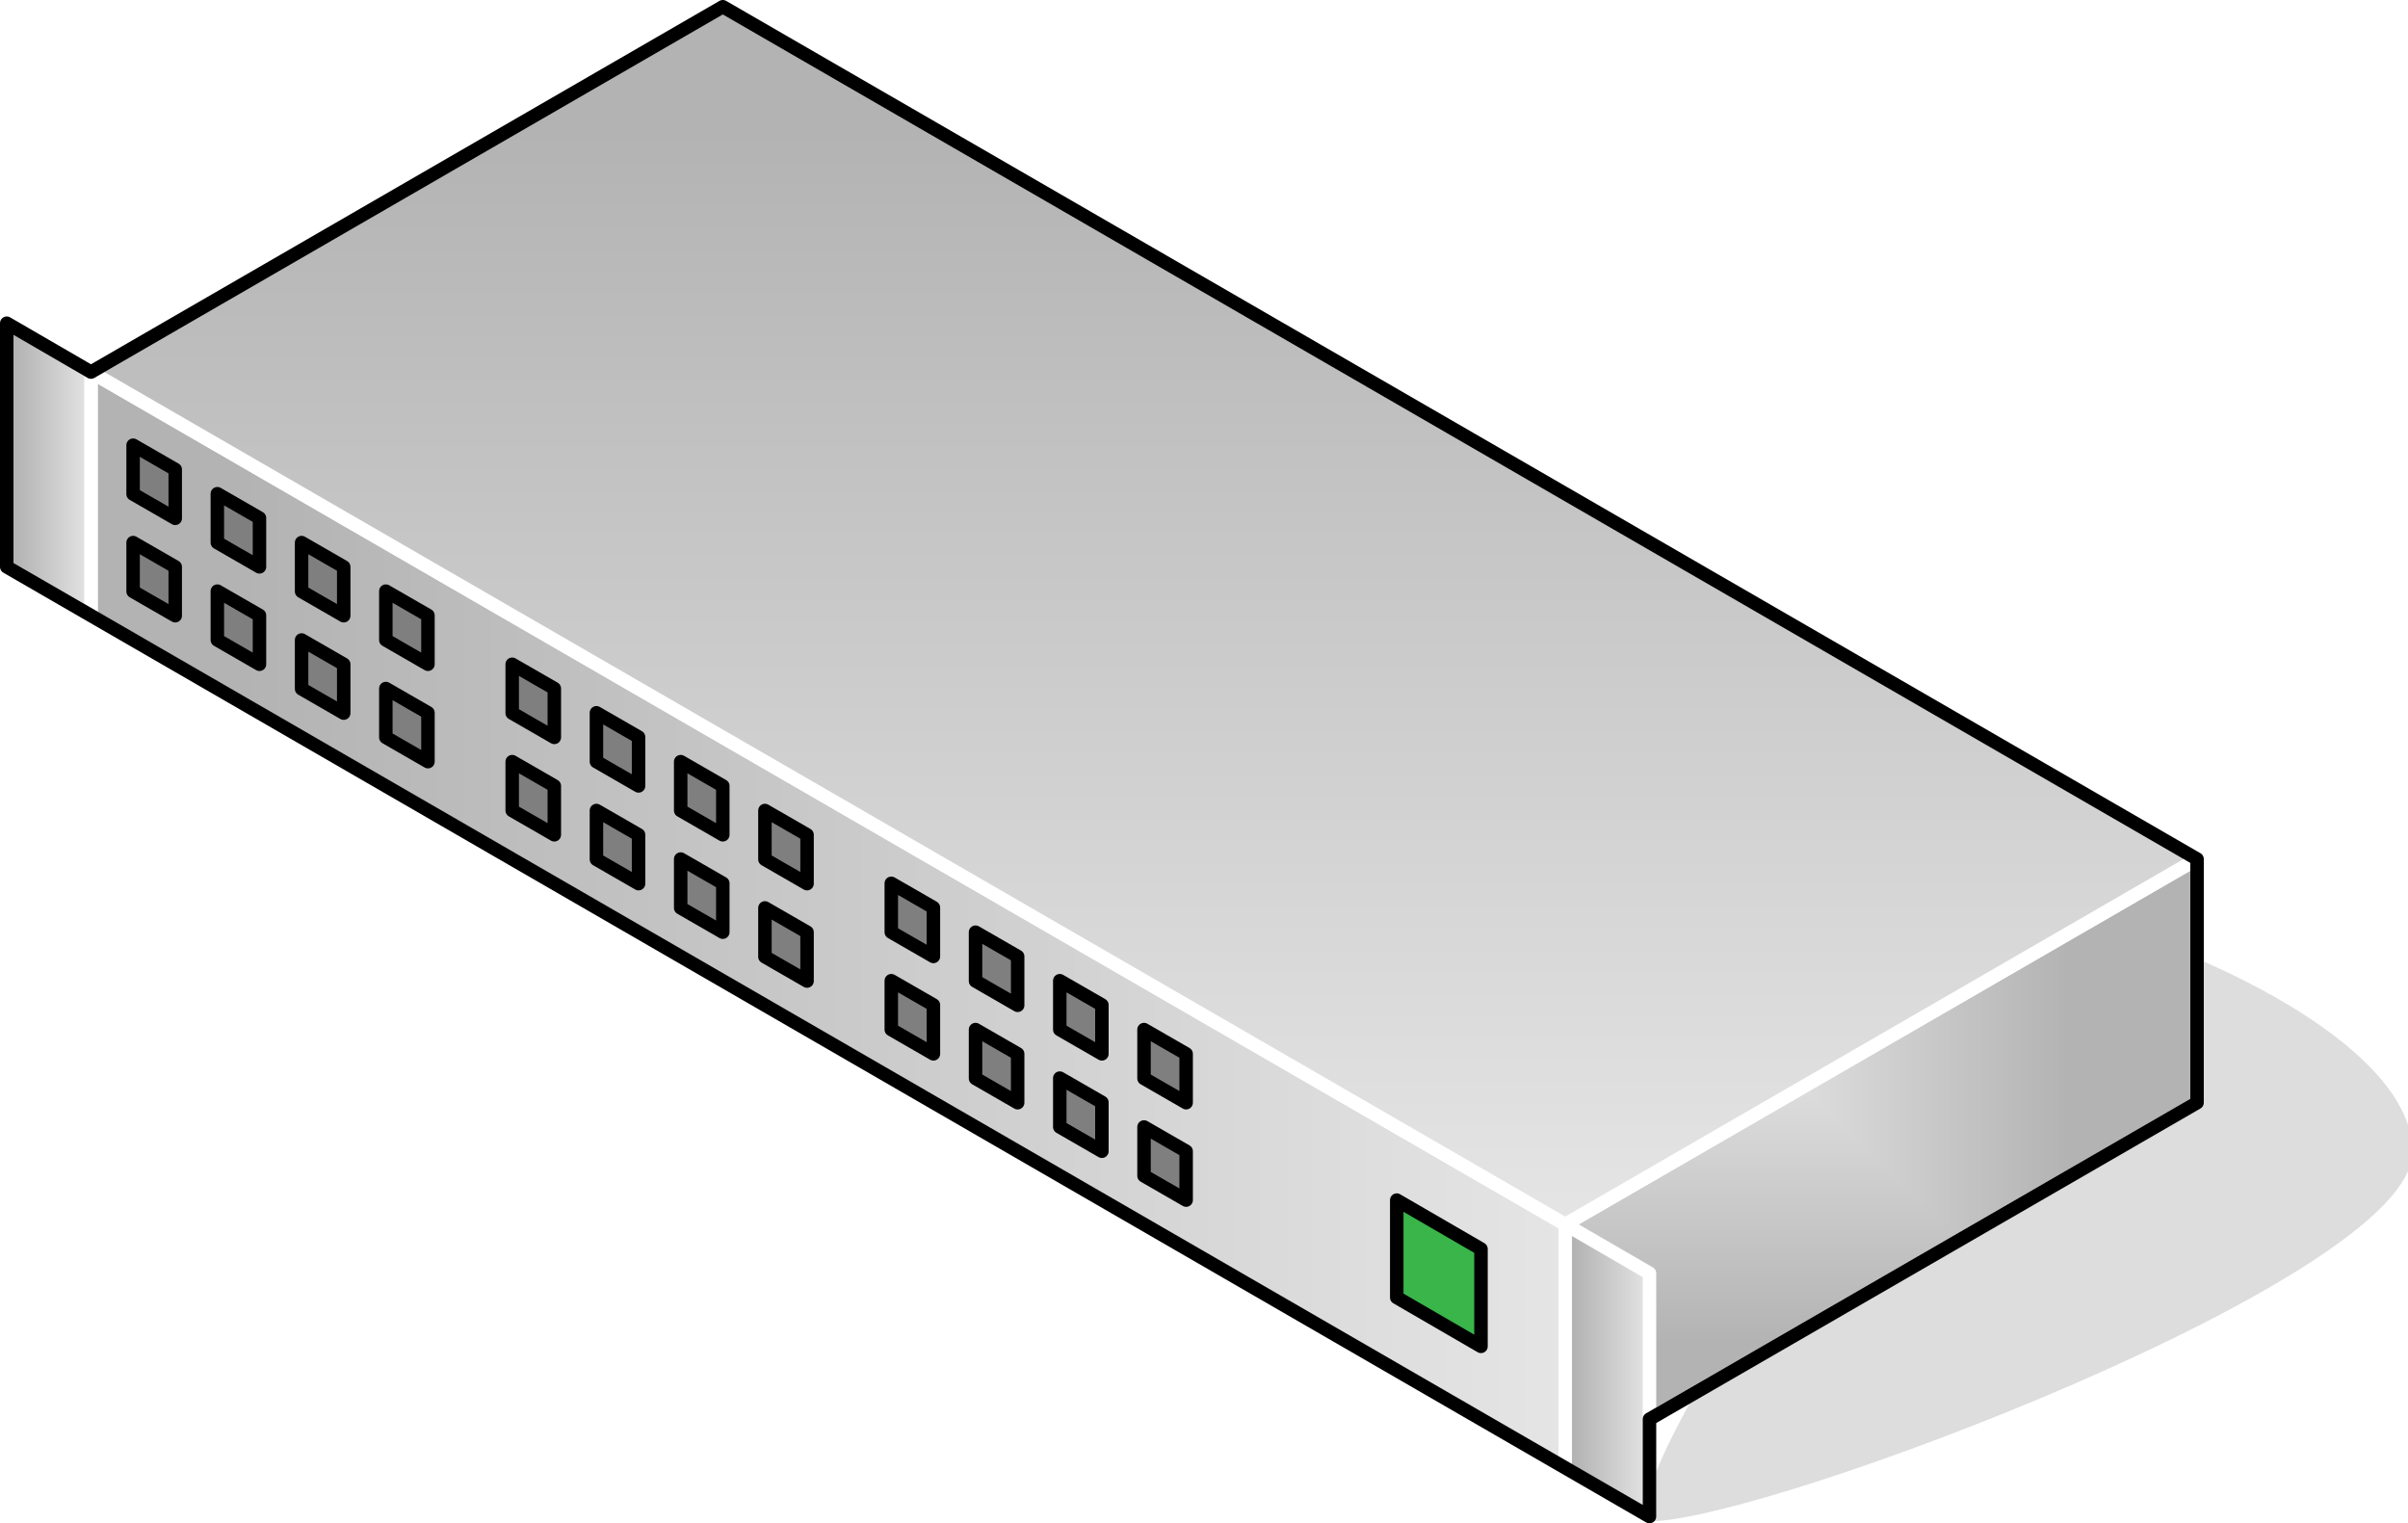 <?xml version="1.0" encoding="UTF-8"?>
<!DOCTYPE svg PUBLIC "-//W3C//DTD SVG 1.1//EN" "http://www.w3.org/Graphics/SVG/1.1/DTD/svg11.dtd">
<svg version="1.2" width="71.46mm" height="45.2mm" viewBox="4460 19881 7146 4520" preserveAspectRatio="xMidYMid" fill-rule="evenodd" stroke-width="28.222" stroke-linejoin="round" xmlns="http://www.w3.org/2000/svg" xmlns:ooo="http://xml.openoffice.org/svg/export" xmlns:xlink="http://www.w3.org/1999/xlink" xmlns:presentation="http://sun.com/xmlns/staroffice/presentation" xmlns:smil="http://www.w3.org/2001/SMIL20/" xmlns:anim="urn:oasis:names:tc:opendocument:xmlns:animation:1.0" xml:space="preserve">
 <defs class="ClipPathGroup">
  <clipPath id="presentation_clip_path" clipPathUnits="userSpaceOnUse">
   <rect x="4460" y="19881" width="7146" height="4520"/>
  </clipPath>
 </defs>
 <defs class="TextShapeIndex">
  <g ooo:slide="id1" ooo:id-list="id3 id4 id5 id6 id7 id8 id9 id10 id11 id12 id13 id14 id15 id16 id17 id18 id19 id20 id21 id22 id23 id24 id25 id26 id27 id28 id29 id30 id31 id32 id33 id34"/>
 </defs>
 <defs class="EmbeddedBulletChars">
  <g id="bullet-char-template(57356)" transform="scale(0,-0)">
   <path d="M 580,1141 L 1163,571 580,0 -4,571 580,1141 Z"/>
  </g>
  <g id="bullet-char-template(57354)" transform="scale(0,-0)">
   <path d="M 8,1128 L 1137,1128 1137,0 8,0 8,1128 Z"/>
  </g>
  <g id="bullet-char-template(10146)" transform="scale(0,-0)">
   <path d="M 174,0 L 602,739 174,1481 1456,739 174,0 Z M 1358,739 L 309,1346 659,739 1358,739 Z"/>
  </g>
  <g id="bullet-char-template(10132)" transform="scale(0,-0)">
   <path d="M 2015,739 L 1276,0 717,0 1260,543 174,543 174,936 1260,936 717,1481 1274,1481 2015,739 Z"/>
  </g>
  <g id="bullet-char-template(10007)" transform="scale(0,-0)">
   <path d="M 0,-2 C -7,14 -16,27 -25,37 L 356,567 C 262,823 215,952 215,954 215,979 228,992 255,992 264,992 276,990 289,987 310,991 331,999 354,1012 L 381,999 492,748 772,1049 836,1024 860,1049 C 881,1039 901,1025 922,1006 886,937 835,863 770,784 769,783 710,716 594,584 L 774,223 C 774,196 753,168 711,139 L 727,119 C 717,90 699,76 672,76 641,76 570,178 457,381 L 164,-76 C 142,-110 111,-127 72,-127 30,-127 9,-110 8,-76 1,-67 -2,-52 -2,-32 -2,-23 -1,-13 0,-2 Z"/>
  </g>
  <g id="bullet-char-template(10004)" transform="scale(0,-0)">
   <path d="M 285,-33 C 182,-33 111,30 74,156 52,228 41,333 41,471 41,549 55,616 82,672 116,743 169,778 240,778 293,778 328,747 346,684 L 369,508 C 377,444 397,411 428,410 L 1163,1116 C 1174,1127 1196,1133 1229,1133 1271,1133 1292,1118 1292,1087 L 1292,965 C 1292,929 1282,901 1262,881 L 442,47 C 390,-6 338,-33 285,-33 Z"/>
  </g>
  <g id="bullet-char-template(9679)" transform="scale(0,-0)">
   <path d="M 813,0 C 632,0 489,54 383,161 276,268 223,411 223,592 223,773 276,916 383,1023 489,1130 632,1184 813,1184 992,1184 1136,1130 1245,1023 1353,916 1407,772 1407,592 1407,412 1353,268 1245,161 1136,54 992,0 813,0 Z"/>
  </g>
  <g id="bullet-char-template(8226)" transform="scale(0,-0)">
   <path d="M 346,457 C 273,457 209,483 155,535 101,586 74,649 74,723 74,796 101,859 155,911 209,963 273,989 346,989 419,989 480,963 531,910 582,859 608,796 608,723 608,648 583,586 532,535 482,483 420,457 346,457 Z"/>
  </g>
  <g id="bullet-char-template(8211)" transform="scale(0,-0)">
   <path d="M -4,459 L 1135,459 1135,606 -4,606 -4,459 Z"/>
  </g>
 </defs>
 <defs class="TextEmbeddedBitmaps"/>
 <g class="SlideGroup">
  <g>
   <g id="id1" class="Slide" clip-path="url(#presentation_clip_path)">
    <g class="Page">
     <g class="Group">
      <g class="com.sun.star.drawing.ClosedBezierShape">
       <g id="id3">
        <rect class="BoundingBox" stroke="none" fill="none" x="9354" y="22574" width="2253" height="1809"/>
        <path fill="rgb(221,221,221)" stroke="none" d="M 9355,24381 C 9698,24381 11605,23659 11605,23298 11605,22936 10698,22575 10355,22575 10355,22792 9355,24092 9355,24381 Z"/>
        <path fill="none" stroke="rgb(221,221,221)" d="M 9355,24381 C 9698,24381 11605,23659 11605,23298 11605,22936 10698,22575 10355,22575 10355,22792 9355,24092 9355,24381 Z"/>
       </g>
      </g>
      <g class="Group">
       <g class="com.sun.star.drawing.PolyPolygonShape">
        <g id="id4">
         <rect class="BoundingBox" stroke="none" fill="none" x="4710" y="20965" width="4416" height="3293"/>
         <g>
          <defs>
           <linearGradient id="gradient1" x1="4729" y1="22611" x2="9105" y2="22611" gradientUnits="userSpaceOnUse">
            <stop offset="0.1" style="stop-color:rgb(179,179,179)"/>
            <stop offset="1" style="stop-color:rgb(229,229,229)"/>
           </linearGradient>
          </defs>
          <path style="fill:url(#gradient1)" d="M 4730,21708 L 4730,20985 9105,23514 9105,24237 4730,21708 Z"/>
         </g>
         <path fill="none" stroke="rgb(255,255,255)" stroke-width="40" stroke-linejoin="round" d="M 4730,21708 L 4730,20985 9105,23514 9105,24237 4730,21708 Z"/>
        </g>
       </g>
       <g class="com.sun.star.drawing.PolyPolygonShape">
        <g id="id5">
         <rect class="BoundingBox" stroke="none" fill="none" x="9085" y="22409" width="1916" height="1848"/>
         <g>
          <defs>
           <pattern id="pattern1" x="9105" y="22430" width="1876" height="1807" patternUnits="userSpaceOnUse">
            <g transform="translate(-9105,-22430)">
             <path fill="rgb(179,179,179)" stroke="none" d="M 9104,22429 L 10981,22429 10981,24237 9104,24237 9104,22429 Z M 8747,22086 L 10586,22086 10586,23856 8747,23856 8747,22086 Z"/>
             <path fill="rgb(180,180,180)" stroke="none" d="M 8747,22086 L 10586,22086 10586,23856 8747,23856 8747,22086 Z M 8766,22104 L 10567,22104 10567,23838 8766,23838 8766,22104 Z"/>
             <path fill="rgb(181,181,181)" stroke="none" d="M 8766,22104 L 10567,22104 10567,23838 8766,23838 8766,22104 Z M 8785,22122 L 10548,22122 10548,23820 8785,23820 8785,22122 Z"/>
             <path fill="rgb(182,182,182)" stroke="none" d="M 8785,22122 L 10548,22122 10548,23820 8785,23820 8785,22122 Z M 8804,22140 L 10529,22140 10529,23802 8804,23802 8804,22140 Z"/>
             <path fill="rgb(183,183,183)" stroke="none" d="M 8804,22140 L 10529,22140 10529,23802 8804,23802 8804,22140 Z M 8822,22158 L 10511,22158 10511,23784 8822,23784 8822,22158 Z"/>
             <path fill="rgb(184,184,184)" stroke="none" d="M 8822,22158 L 10511,22158 10511,23784 8822,23784 8822,22158 Z M 8841,22176 L 10492,22176 10492,23766 8841,23766 8841,22176 Z"/>
             <path fill="rgb(185,185,185)" stroke="none" d="M 8841,22176 L 10492,22176 10492,23766 8841,23766 8841,22176 Z M 8860,22194 L 10473,22194 10473,23748 8860,23748 8860,22194 Z"/>
             <path fill="rgb(186,186,186)" stroke="none" d="M 8860,22194 L 10473,22194 10473,23748 8860,23748 8860,22194 Z M 8879,22212 L 10454,22212 10454,23730 8879,23730 8879,22212 Z"/>
             <path fill="rgb(187,187,187)" stroke="none" d="M 8879,22212 L 10454,22212 10454,23730 8879,23730 8879,22212 Z M 8898,22230 L 10435,22230 10435,23712 8898,23712 8898,22230 Z"/>
             <path fill="rgb(188,188,188)" stroke="none" d="M 8898,22230 L 10435,22230 10435,23712 8898,23712 8898,22230 Z M 8916,22248 L 10417,22248 10417,23694 8916,23694 8916,22248 Z"/>
             <path fill="rgb(189,189,189)" stroke="none" d="M 8916,22248 L 10417,22248 10417,23694 8916,23694 8916,22248 Z M 8935,22266 L 10398,22266 10398,23676 8935,23676 8935,22266 Z"/>
             <path fill="rgb(190,190,190)" stroke="none" d="M 8935,22266 L 10398,22266 10398,23676 8935,23676 8935,22266 Z M 8954,22285 L 10379,22285 10379,23657 8954,23657 8954,22285 Z"/>
             <path fill="rgb(191,191,191)" stroke="none" d="M 8954,22285 L 10379,22285 10379,23657 8954,23657 8954,22285 Z M 8973,22303 L 10360,22303 10360,23639 8973,23639 8973,22303 Z"/>
             <path fill="rgb(192,192,192)" stroke="none" d="M 8973,22303 L 10360,22303 10360,23639 8973,23639 8973,22303 Z M 8991,22321 L 10342,22321 10342,23621 8991,23621 8991,22321 Z"/>
             <path fill="rgb(193,193,193)" stroke="none" d="M 8991,22321 L 10342,22321 10342,23621 8991,23621 8991,22321 Z M 9010,22339 L 10323,22339 10323,23603 9010,23603 9010,22339 Z"/>
             <path fill="rgb(194,194,194)" stroke="none" d="M 9010,22339 L 10323,22339 10323,23603 9010,23603 9010,22339 Z M 9029,22357 L 10304,22357 10304,23585 9029,23585 9029,22357 Z"/>
             <path fill="rgb(195,195,195)" stroke="none" d="M 9029,22357 L 10304,22357 10304,23585 9029,23585 9029,22357 Z M 9048,22375 L 10285,22375 10285,23567 9048,23567 9048,22375 Z"/>
             <path fill="rgb(196,196,196)" stroke="none" d="M 9048,22375 L 10285,22375 10285,23567 9048,23567 9048,22375 Z M 9067,22393 L 10266,22393 10266,23549 9067,23549 9067,22393 Z"/>
             <path fill="rgb(197,197,197)" stroke="none" d="M 9067,22393 L 10266,22393 10266,23549 9067,23549 9067,22393 Z M 9085,22410 L 10248,22410 10248,23531 9085,23531 9085,22410 Z"/>
             <path fill="rgb(198,198,198)" stroke="none" d="M 9085,22410 L 10248,22410 10248,23531 9085,23531 9085,22410 Z M 9103,22428 L 10229,22428 10229,23513 9103,23513 9103,22428 Z"/>
             <path fill="rgb(199,199,199)" stroke="none" d="M 9103,22428 L 10229,22428 10229,23513 9103,23513 9103,22428 Z M 9122,22446 L 10210,22446 10210,23495 9122,23495 9122,22446 Z"/>
             <path fill="rgb(200,200,200)" stroke="none" d="M 9122,22446 L 10210,22446 10210,23495 9122,23495 9122,22446 Z M 9141,22464 L 10191,22464 10191,23477 9141,23477 9141,22464 Z"/>
             <path fill="rgb(201,201,201)" stroke="none" d="M 9141,22464 L 10191,22464 10191,23477 9141,23477 9141,22464 Z M 9159,22483 L 10173,22483 10173,23458 9159,23458 9159,22483 Z"/>
             <path fill="rgb(202,202,202)" stroke="none" d="M 9159,22483 L 10173,22483 10173,23458 9159,23458 9159,22483 Z M 9178,22501 L 10154,22501 10154,23440 9178,23440 9178,22501 Z"/>
             <path fill="rgb(203,203,203)" stroke="none" d="M 9178,22501 L 10154,22501 10154,23440 9178,23440 9178,22501 Z M 9197,22519 L 10135,22519 10135,23422 9197,23422 9197,22519 Z"/>
             <path fill="rgb(204,204,204)" stroke="none" d="M 9197,22519 L 10135,22519 10135,23422 9197,23422 9197,22519 Z M 9216,22537 L 10116,22537 10116,23404 9216,23404 9216,22537 Z"/>
             <path fill="rgb(205,205,205)" stroke="none" d="M 9216,22537 L 10116,22537 10116,23404 9216,23404 9216,22537 Z M 9235,22555 L 10097,22555 10097,23386 9235,23386 9235,22555 Z"/>
             <path fill="rgb(206,206,206)" stroke="none" d="M 9235,22555 L 10097,22555 10097,23386 9235,23386 9235,22555 Z M 9253,22573 L 10079,22573 10079,23368 9253,23368 9253,22573 Z"/>
             <path fill="rgb(207,207,207)" stroke="none" d="M 9253,22573 L 10079,22573 10079,23368 9253,23368 9253,22573 Z M 9272,22591 L 10060,22591 10060,23350 9272,23350 9272,22591 Z"/>
             <path fill="rgb(208,208,208)" stroke="none" d="M 9272,22591 L 10060,22591 10060,23350 9272,23350 9272,22591 Z M 9291,22609 L 10041,22609 10041,23332 9291,23332 9291,22609 Z"/>
             <path fill="rgb(209,209,209)" stroke="none" d="M 9291,22609 L 10041,22609 10041,23332 9291,23332 9291,22609 Z M 9310,22627 L 10022,22627 10022,23314 9310,23314 9310,22627 Z"/>
             <path fill="rgb(210,210,210)" stroke="none" d="M 9310,22627 L 10022,22627 10022,23314 9310,23314 9310,22627 Z M 9328,22645 L 10004,22645 10004,23296 9328,23296 9328,22645 Z"/>
             <path fill="rgb(211,211,211)" stroke="none" d="M 9328,22645 L 10004,22645 10004,23296 9328,23296 9328,22645 Z M 9347,22663 L 9985,22663 9985,23278 9347,23278 9347,22663 Z"/>
             <path fill="rgb(212,212,212)" stroke="none" d="M 9347,22663 L 9985,22663 9985,23278 9347,23278 9347,22663 Z M 9366,22682 L 9966,22682 9966,23259 9366,23259 9366,22682 Z"/>
             <path fill="rgb(213,213,213)" stroke="none" d="M 9366,22682 L 9966,22682 9966,23259 9366,23259 9366,22682 Z M 9385,22700 L 9947,22700 9947,23241 9385,23241 9385,22700 Z"/>
             <path fill="rgb(214,214,214)" stroke="none" d="M 9385,22700 L 9947,22700 9947,23241 9385,23241 9385,22700 Z M 9404,22718 L 9928,22718 9928,23223 9404,23223 9404,22718 Z"/>
             <path fill="rgb(215,215,215)" stroke="none" d="M 9404,22718 L 9928,22718 9928,23223 9404,23223 9404,22718 Z M 9422,22736 L 9910,22736 9910,23205 9422,23205 9422,22736 Z"/>
             <path fill="rgb(216,216,216)" stroke="none" d="M 9422,22736 L 9910,22736 9910,23205 9422,23205 9422,22736 Z M 9441,22754 L 9891,22754 9891,23187 9441,23187 9441,22754 Z"/>
             <path fill="rgb(217,217,217)" stroke="none" d="M 9441,22754 L 9891,22754 9891,23187 9441,23187 9441,22754 Z M 9460,22772 L 9872,22772 9872,23169 9460,23169 9460,22772 Z"/>
             <path fill="rgb(218,218,218)" stroke="none" d="M 9460,22772 L 9872,22772 9872,23169 9460,23169 9460,22772 Z M 9479,22790 L 9853,22790 9853,23151 9479,23151 9479,22790 Z"/>
             <path fill="rgb(219,219,219)" stroke="none" d="M 9479,22790 L 9853,22790 9853,23151 9479,23151 9479,22790 Z M 9497,22808 L 9835,22808 9835,23133 9497,23133 9497,22808 Z"/>
             <path fill="rgb(220,220,220)" stroke="none" d="M 9497,22808 L 9835,22808 9835,23133 9497,23133 9497,22808 Z M 9516,22826 L 9816,22826 9816,23115 9516,23115 9516,22826 Z"/>
             <path fill="rgb(221,221,221)" stroke="none" d="M 9516,22826 L 9816,22826 9816,23115 9516,23115 9516,22826 Z M 9535,22844 L 9797,22844 9797,23097 9535,23097 9535,22844 Z"/>
             <path fill="rgb(222,222,222)" stroke="none" d="M 9535,22844 L 9797,22844 9797,23097 9535,23097 9535,22844 Z M 9554,22862 L 9778,22862 9778,23079 9554,23079 9554,22862 Z"/>
             <path fill="rgb(223,223,223)" stroke="none" d="M 9554,22862 L 9778,22862 9778,23079 9554,23079 9554,22862 Z M 9573,22881 L 9759,22881 9759,23060 9573,23060 9573,22881 Z"/>
             <path fill="rgb(224,224,224)" stroke="none" d="M 9573,22881 L 9759,22881 9759,23060 9573,23060 9573,22881 Z M 9591,22899 L 9741,22899 9741,23042 9591,23042 9591,22899 Z"/>
             <path fill="rgb(225,225,225)" stroke="none" d="M 9591,22899 L 9741,22899 9741,23042 9591,23042 9591,22899 Z M 9610,22917 L 9722,22917 9722,23024 9610,23024 9610,22917 Z"/>
             <path fill="rgb(226,226,226)" stroke="none" d="M 9610,22917 L 9722,22917 9722,23024 9610,23024 9610,22917 Z M 9629,22935 L 9703,22935 9703,23006 9629,23006 9629,22935 Z"/>
             <path fill="rgb(227,227,227)" stroke="none" d="M 9629,22935 L 9703,22935 9703,23006 9629,23006 9629,22935 Z M 9648,22953 L 9684,22953 9684,22988 9648,22988 9648,22953 Z"/>
             <path fill="rgb(229,229,229)" stroke="none" d="M 9648,22953 L 9684,22953 9684,22988 9648,22988 9648,22953 Z"/>
            </g>
           </pattern>
          </defs>
          <path style="fill:url(#pattern1)" d="M 9105,24236 L 9105,23514 10980,22430 10980,23153 9105,24236 Z"/>
         </g>
         <path fill="none" stroke="rgb(255,255,255)" stroke-width="40" stroke-linejoin="round" d="M 9105,24236 L 9105,23514 10980,22430 10980,23153 9105,24236 Z"/>
        </g>
       </g>
       <g class="com.sun.star.drawing.PolyPolygonShape">
        <g id="id6">
         <rect class="BoundingBox" stroke="none" fill="none" x="4710" y="19881" width="6291" height="3654"/>
         <g>
          <defs>
           <linearGradient id="gradient2" x1="7855" y1="19901" x2="7855" y2="23514" gradientUnits="userSpaceOnUse">
            <stop offset="0.1" style="stop-color:rgb(179,179,179)"/>
            <stop offset="1" style="stop-color:rgb(229,229,229)"/>
           </linearGradient>
          </defs>
          <path style="fill:url(#gradient2)" d="M 9105,23514 L 4730,20985 6605,19901 10980,22430 9105,23514 Z"/>
         </g>
         <path fill="none" stroke="rgb(255,255,255)" stroke-width="40" stroke-linejoin="round" d="M 9105,23514 L 4730,20985 6605,19901 10980,22430 9105,23514 Z"/>
        </g>
       </g>
       <g class="com.sun.star.drawing.PolyPolygonShape">
        <g id="id7">
         <rect class="BoundingBox" stroke="none" fill="none" x="8585" y="23422" width="291" height="475"/>
         <path fill="rgb(57,181,74)" stroke="none" d="M 8605,23731 L 8605,23442 8855,23587 8855,23876 8605,23731 Z"/>
         <path fill="none" stroke="rgb(0,0,0)" stroke-width="40" stroke-linejoin="round" d="M 8605,23731 L 8605,23442 8855,23587 8855,23876 8605,23731 Z"/>
        </g>
       </g>
       <g class="com.sun.star.drawing.PolyPolygonShape">
        <g id="id8">
         <rect class="BoundingBox" stroke="none" fill="none" x="4460" y="20820" width="291" height="908"/>
         <g>
          <defs>
           <linearGradient id="gradient3" x1="4480" y1="21273" x2="4731" y2="21273" gradientUnits="userSpaceOnUse">
            <stop offset="0.1" style="stop-color:rgb(179,179,179)"/>
            <stop offset="1" style="stop-color:rgb(229,229,229)"/>
           </linearGradient>
          </defs>
          <path style="fill:url(#gradient3)" d="M 4480,21563 L 4480,20840 4730,20985 4730,21707 4480,21563 Z"/>
         </g>
         <path fill="none" stroke="rgb(255,255,255)" stroke-width="40" stroke-linejoin="round" d="M 4480,21563 L 4480,20840 4730,20985 4730,21707 4480,21563 Z"/>
        </g>
       </g>
       <g class="com.sun.star.drawing.PolyPolygonShape">
        <g id="id9">
         <rect class="BoundingBox" stroke="none" fill="none" x="9085" y="23494" width="291" height="909"/>
         <g>
          <defs>
           <linearGradient id="gradient4" x1="9105" y1="23947" x2="9356" y2="23947" gradientUnits="userSpaceOnUse">
            <stop offset="0.1" style="stop-color:rgb(179,179,179)"/>
            <stop offset="1" style="stop-color:rgb(229,229,229)"/>
           </linearGradient>
          </defs>
          <path style="fill:url(#gradient4)" d="M 9105,24237 L 9105,23514 9355,23659 9355,24381 9105,24237 Z"/>
         </g>
         <path fill="none" stroke="rgb(255,255,255)" stroke-width="40" stroke-linejoin="round" d="M 9105,24237 L 9105,23514 9355,23659 9355,24381 9105,24237 Z"/>
        </g>
       </g>
       <g class="com.sun.star.drawing.PolyPolygonShape">
        <g id="id10">
         <rect class="BoundingBox" stroke="none" fill="none" x="4460" y="19881" width="6541" height="4521"/>
         <path fill="none" stroke="rgb(0,0,0)" stroke-width="40" stroke-linejoin="round" d="M 4480,21563 L 4480,20840 4730,20985 6605,19901 10980,22430 10980,23153 9355,24092 9355,24381 4480,21563 Z"/>
        </g>
       </g>
       <g class="com.sun.star.drawing.PolyPolygonShape">
        <g id="id11">
         <rect class="BoundingBox" stroke="none" fill="none" x="4835" y="21471" width="166" height="258"/>
         <path fill="rgb(127,127,127)" stroke="none" d="M 4855,21636 L 4855,21491 4980,21563 4980,21708 4855,21636 Z"/>
         <path fill="none" stroke="rgb(0,0,0)" stroke-width="40" stroke-linejoin="round" d="M 4855,21636 L 4855,21491 4980,21563 4980,21708 4855,21636 Z"/>
        </g>
       </g>
       <g class="com.sun.star.drawing.PolyPolygonShape">
        <g id="id12">
         <rect class="BoundingBox" stroke="none" fill="none" x="4835" y="21182" width="166" height="258"/>
         <path fill="rgb(127,127,127)" stroke="none" d="M 4855,21347 L 4855,21202 4980,21274 4980,21419 4855,21347 Z"/>
         <path fill="none" stroke="rgb(0,0,0)" stroke-width="40" stroke-linejoin="round" d="M 4855,21347 L 4855,21202 4980,21274 4980,21419 4855,21347 Z"/>
        </g>
       </g>
       <g class="com.sun.star.drawing.PolyPolygonShape">
        <g id="id13">
         <rect class="BoundingBox" stroke="none" fill="none" x="5085" y="21615" width="166" height="258"/>
         <path fill="rgb(127,127,127)" stroke="none" d="M 5105,21780 L 5105,21635 5230,21707 5230,21852 5105,21780 Z"/>
         <path fill="none" stroke="rgb(0,0,0)" stroke-width="40" stroke-linejoin="round" d="M 5105,21780 L 5105,21635 5230,21707 5230,21852 5105,21780 Z"/>
        </g>
       </g>
       <g class="com.sun.star.drawing.PolyPolygonShape">
        <g id="id14">
         <rect class="BoundingBox" stroke="none" fill="none" x="5085" y="21326" width="166" height="258"/>
         <path fill="rgb(127,127,127)" stroke="none" d="M 5105,21491 L 5105,21346 5230,21418 5230,21563 5105,21491 Z"/>
         <path fill="none" stroke="rgb(0,0,0)" stroke-width="40" stroke-linejoin="round" d="M 5105,21491 L 5105,21346 5230,21418 5230,21563 5105,21491 Z"/>
        </g>
       </g>
       <g class="com.sun.star.drawing.PolyPolygonShape">
        <g id="id15">
         <rect class="BoundingBox" stroke="none" fill="none" x="5335" y="21760" width="166" height="258"/>
         <path fill="rgb(127,127,127)" stroke="none" d="M 5355,21925 L 5355,21780 5480,21852 5480,21997 5355,21925 Z"/>
         <path fill="none" stroke="rgb(0,0,0)" stroke-width="40" stroke-linejoin="round" d="M 5355,21925 L 5355,21780 5480,21852 5480,21997 5355,21925 Z"/>
        </g>
       </g>
       <g class="com.sun.star.drawing.PolyPolygonShape">
        <g id="id16">
         <rect class="BoundingBox" stroke="none" fill="none" x="5335" y="21471" width="166" height="258"/>
         <path fill="rgb(127,127,127)" stroke="none" d="M 5355,21636 L 5355,21491 5480,21563 5480,21708 5355,21636 Z"/>
         <path fill="none" stroke="rgb(0,0,0)" stroke-width="40" stroke-linejoin="round" d="M 5355,21636 L 5355,21491 5480,21563 5480,21708 5355,21636 Z"/>
        </g>
       </g>
       <g class="com.sun.star.drawing.PolyPolygonShape">
        <g id="id17">
         <rect class="BoundingBox" stroke="none" fill="none" x="5585" y="21904" width="166" height="258"/>
         <path fill="rgb(127,127,127)" stroke="none" d="M 5605,22069 L 5605,21924 5730,21996 5730,22141 5605,22069 Z"/>
         <path fill="none" stroke="rgb(0,0,0)" stroke-width="40" stroke-linejoin="round" d="M 5605,22069 L 5605,21924 5730,21996 5730,22141 5605,22069 Z"/>
        </g>
       </g>
       <g class="com.sun.star.drawing.PolyPolygonShape">
        <g id="id18">
         <rect class="BoundingBox" stroke="none" fill="none" x="5585" y="21615" width="166" height="258"/>
         <path fill="rgb(127,127,127)" stroke="none" d="M 5605,21780 L 5605,21635 5730,21707 5730,21852 5605,21780 Z"/>
         <path fill="none" stroke="rgb(0,0,0)" stroke-width="40" stroke-linejoin="round" d="M 5605,21780 L 5605,21635 5730,21707 5730,21852 5605,21780 Z"/>
        </g>
       </g>
       <g class="com.sun.star.drawing.PolyPolygonShape">
        <g id="id19">
         <rect class="BoundingBox" stroke="none" fill="none" x="5960" y="22121" width="166" height="258"/>
         <path fill="rgb(127,127,127)" stroke="none" d="M 5980,22286 L 5980,22141 6105,22213 6105,22358 5980,22286 Z"/>
         <path fill="none" stroke="rgb(0,0,0)" stroke-width="40" stroke-linejoin="round" d="M 5980,22286 L 5980,22141 6105,22213 6105,22358 5980,22286 Z"/>
        </g>
       </g>
       <g class="com.sun.star.drawing.PolyPolygonShape">
        <g id="id20">
         <rect class="BoundingBox" stroke="none" fill="none" x="5960" y="21832" width="166" height="258"/>
         <path fill="rgb(127,127,127)" stroke="none" d="M 5980,21997 L 5980,21852 6105,21924 6105,22069 5980,21997 Z"/>
         <path fill="none" stroke="rgb(0,0,0)" stroke-width="40" stroke-linejoin="round" d="M 5980,21997 L 5980,21852 6105,21924 6105,22069 5980,21997 Z"/>
        </g>
       </g>
       <g class="com.sun.star.drawing.PolyPolygonShape">
        <g id="id21">
         <rect class="BoundingBox" stroke="none" fill="none" x="6210" y="22266" width="166" height="258"/>
         <path fill="rgb(127,127,127)" stroke="none" d="M 6230,22431 L 6230,22286 6355,22358 6355,22503 6230,22431 Z"/>
         <path fill="none" stroke="rgb(0,0,0)" stroke-width="40" stroke-linejoin="round" d="M 6230,22431 L 6230,22286 6355,22358 6355,22503 6230,22431 Z"/>
        </g>
       </g>
       <g class="com.sun.star.drawing.PolyPolygonShape">
        <g id="id22">
         <rect class="BoundingBox" stroke="none" fill="none" x="6210" y="21976" width="166" height="258"/>
         <path fill="rgb(127,127,127)" stroke="none" d="M 6230,22141 L 6230,21996 6355,22068 6355,22213 6230,22141 Z"/>
         <path fill="none" stroke="rgb(0,0,0)" stroke-width="40" stroke-linejoin="round" d="M 6230,22141 L 6230,21996 6355,22068 6355,22213 6230,22141 Z"/>
        </g>
       </g>
       <g class="com.sun.star.drawing.PolyPolygonShape">
        <g id="id23">
         <rect class="BoundingBox" stroke="none" fill="none" x="6460" y="22410" width="166" height="258"/>
         <path fill="rgb(127,127,127)" stroke="none" d="M 6480,22575 L 6480,22430 6605,22502 6605,22647 6480,22575 Z"/>
         <path fill="none" stroke="rgb(0,0,0)" stroke-width="40" stroke-linejoin="round" d="M 6480,22575 L 6480,22430 6605,22502 6605,22647 6480,22575 Z"/>
        </g>
       </g>
       <g class="com.sun.star.drawing.PolyPolygonShape">
        <g id="id24">
         <rect class="BoundingBox" stroke="none" fill="none" x="6460" y="22121" width="166" height="258"/>
         <path fill="rgb(127,127,127)" stroke="none" d="M 6480,22286 L 6480,22141 6605,22213 6605,22358 6480,22286 Z"/>
         <path fill="none" stroke="rgb(0,0,0)" stroke-width="40" stroke-linejoin="round" d="M 6480,22286 L 6480,22141 6605,22213 6605,22358 6480,22286 Z"/>
        </g>
       </g>
       <g class="com.sun.star.drawing.PolyPolygonShape">
        <g id="id25">
         <rect class="BoundingBox" stroke="none" fill="none" x="6710" y="22555" width="166" height="258"/>
         <path fill="rgb(127,127,127)" stroke="none" d="M 6730,22720 L 6730,22575 6855,22647 6855,22792 6730,22720 Z"/>
         <path fill="none" stroke="rgb(0,0,0)" stroke-width="40" stroke-linejoin="round" d="M 6730,22720 L 6730,22575 6855,22647 6855,22792 6730,22720 Z"/>
        </g>
       </g>
       <g class="com.sun.star.drawing.PolyPolygonShape">
        <g id="id26">
         <rect class="BoundingBox" stroke="none" fill="none" x="6710" y="22266" width="166" height="258"/>
         <path fill="rgb(127,127,127)" stroke="none" d="M 6730,22431 L 6730,22286 6855,22358 6855,22503 6730,22431 Z"/>
         <path fill="none" stroke="rgb(0,0,0)" stroke-width="40" stroke-linejoin="round" d="M 6730,22431 L 6730,22286 6855,22358 6855,22503 6730,22431 Z"/>
        </g>
       </g>
       <g class="com.sun.star.drawing.PolyPolygonShape">
        <g id="id27">
         <rect class="BoundingBox" stroke="none" fill="none" x="7085" y="22771" width="166" height="258"/>
         <path fill="rgb(127,127,127)" stroke="none" d="M 7105,22936 L 7105,22791 7230,22863 7230,23008 7105,22936 Z"/>
         <path fill="none" stroke="rgb(0,0,0)" stroke-width="40" stroke-linejoin="round" d="M 7105,22936 L 7105,22791 7230,22863 7230,23008 7105,22936 Z"/>
        </g>
       </g>
       <g class="com.sun.star.drawing.PolyPolygonShape">
        <g id="id28">
         <rect class="BoundingBox" stroke="none" fill="none" x="7085" y="22482" width="166" height="258"/>
         <path fill="rgb(127,127,127)" stroke="none" d="M 7105,22647 L 7105,22502 7230,22574 7230,22719 7105,22647 Z"/>
         <path fill="none" stroke="rgb(0,0,0)" stroke-width="40" stroke-linejoin="round" d="M 7105,22647 L 7105,22502 7230,22574 7230,22719 7105,22647 Z"/>
        </g>
       </g>
       <g class="com.sun.star.drawing.PolyPolygonShape">
        <g id="id29">
         <rect class="BoundingBox" stroke="none" fill="none" x="7335" y="22916" width="166" height="258"/>
         <path fill="rgb(127,127,127)" stroke="none" d="M 7355,23081 L 7355,22936 7480,23008 7480,23153 7355,23081 Z"/>
         <path fill="none" stroke="rgb(0,0,0)" stroke-width="40" stroke-linejoin="round" d="M 7355,23081 L 7355,22936 7480,23008 7480,23153 7355,23081 Z"/>
        </g>
       </g>
       <g class="com.sun.star.drawing.PolyPolygonShape">
        <g id="id30">
         <rect class="BoundingBox" stroke="none" fill="none" x="7335" y="22627" width="166" height="258"/>
         <path fill="rgb(127,127,127)" stroke="none" d="M 7355,22792 L 7355,22647 7480,22719 7480,22864 7355,22792 Z"/>
         <path fill="none" stroke="rgb(0,0,0)" stroke-width="40" stroke-linejoin="round" d="M 7355,22792 L 7355,22647 7480,22719 7480,22864 7355,22792 Z"/>
        </g>
       </g>
       <g class="com.sun.star.drawing.PolyPolygonShape">
        <g id="id31">
         <rect class="BoundingBox" stroke="none" fill="none" x="7585" y="23060" width="166" height="258"/>
         <path fill="rgb(127,127,127)" stroke="none" d="M 7605,23225 L 7605,23080 7730,23152 7730,23297 7605,23225 Z"/>
         <path fill="none" stroke="rgb(0,0,0)" stroke-width="40" stroke-linejoin="round" d="M 7605,23225 L 7605,23080 7730,23152 7730,23297 7605,23225 Z"/>
        </g>
       </g>
       <g class="com.sun.star.drawing.PolyPolygonShape">
        <g id="id32">
         <rect class="BoundingBox" stroke="none" fill="none" x="7585" y="22771" width="166" height="258"/>
         <path fill="rgb(127,127,127)" stroke="none" d="M 7605,22936 L 7605,22791 7730,22863 7730,23008 7605,22936 Z"/>
         <path fill="none" stroke="rgb(0,0,0)" stroke-width="40" stroke-linejoin="round" d="M 7605,22936 L 7605,22791 7730,22863 7730,23008 7605,22936 Z"/>
        </g>
       </g>
       <g class="com.sun.star.drawing.PolyPolygonShape">
        <g id="id33">
         <rect class="BoundingBox" stroke="none" fill="none" x="7835" y="23205" width="166" height="258"/>
         <path fill="rgb(127,127,127)" stroke="none" d="M 7855,23370 L 7855,23225 7980,23297 7980,23442 7855,23370 Z"/>
         <path fill="none" stroke="rgb(0,0,0)" stroke-width="40" stroke-linejoin="round" d="M 7855,23370 L 7855,23225 7980,23297 7980,23442 7855,23370 Z"/>
        </g>
       </g>
       <g class="com.sun.star.drawing.PolyPolygonShape">
        <g id="id34">
         <rect class="BoundingBox" stroke="none" fill="none" x="7835" y="22916" width="166" height="258"/>
         <path fill="rgb(127,127,127)" stroke="none" d="M 7855,23081 L 7855,22936 7980,23008 7980,23153 7855,23081 Z"/>
         <path fill="none" stroke="rgb(0,0,0)" stroke-width="40" stroke-linejoin="round" d="M 7855,23081 L 7855,22936 7980,23008 7980,23153 7855,23081 Z"/>
        </g>
       </g>
      </g>
     </g>
    </g>
   </g>
  </g>
 </g>
</svg>